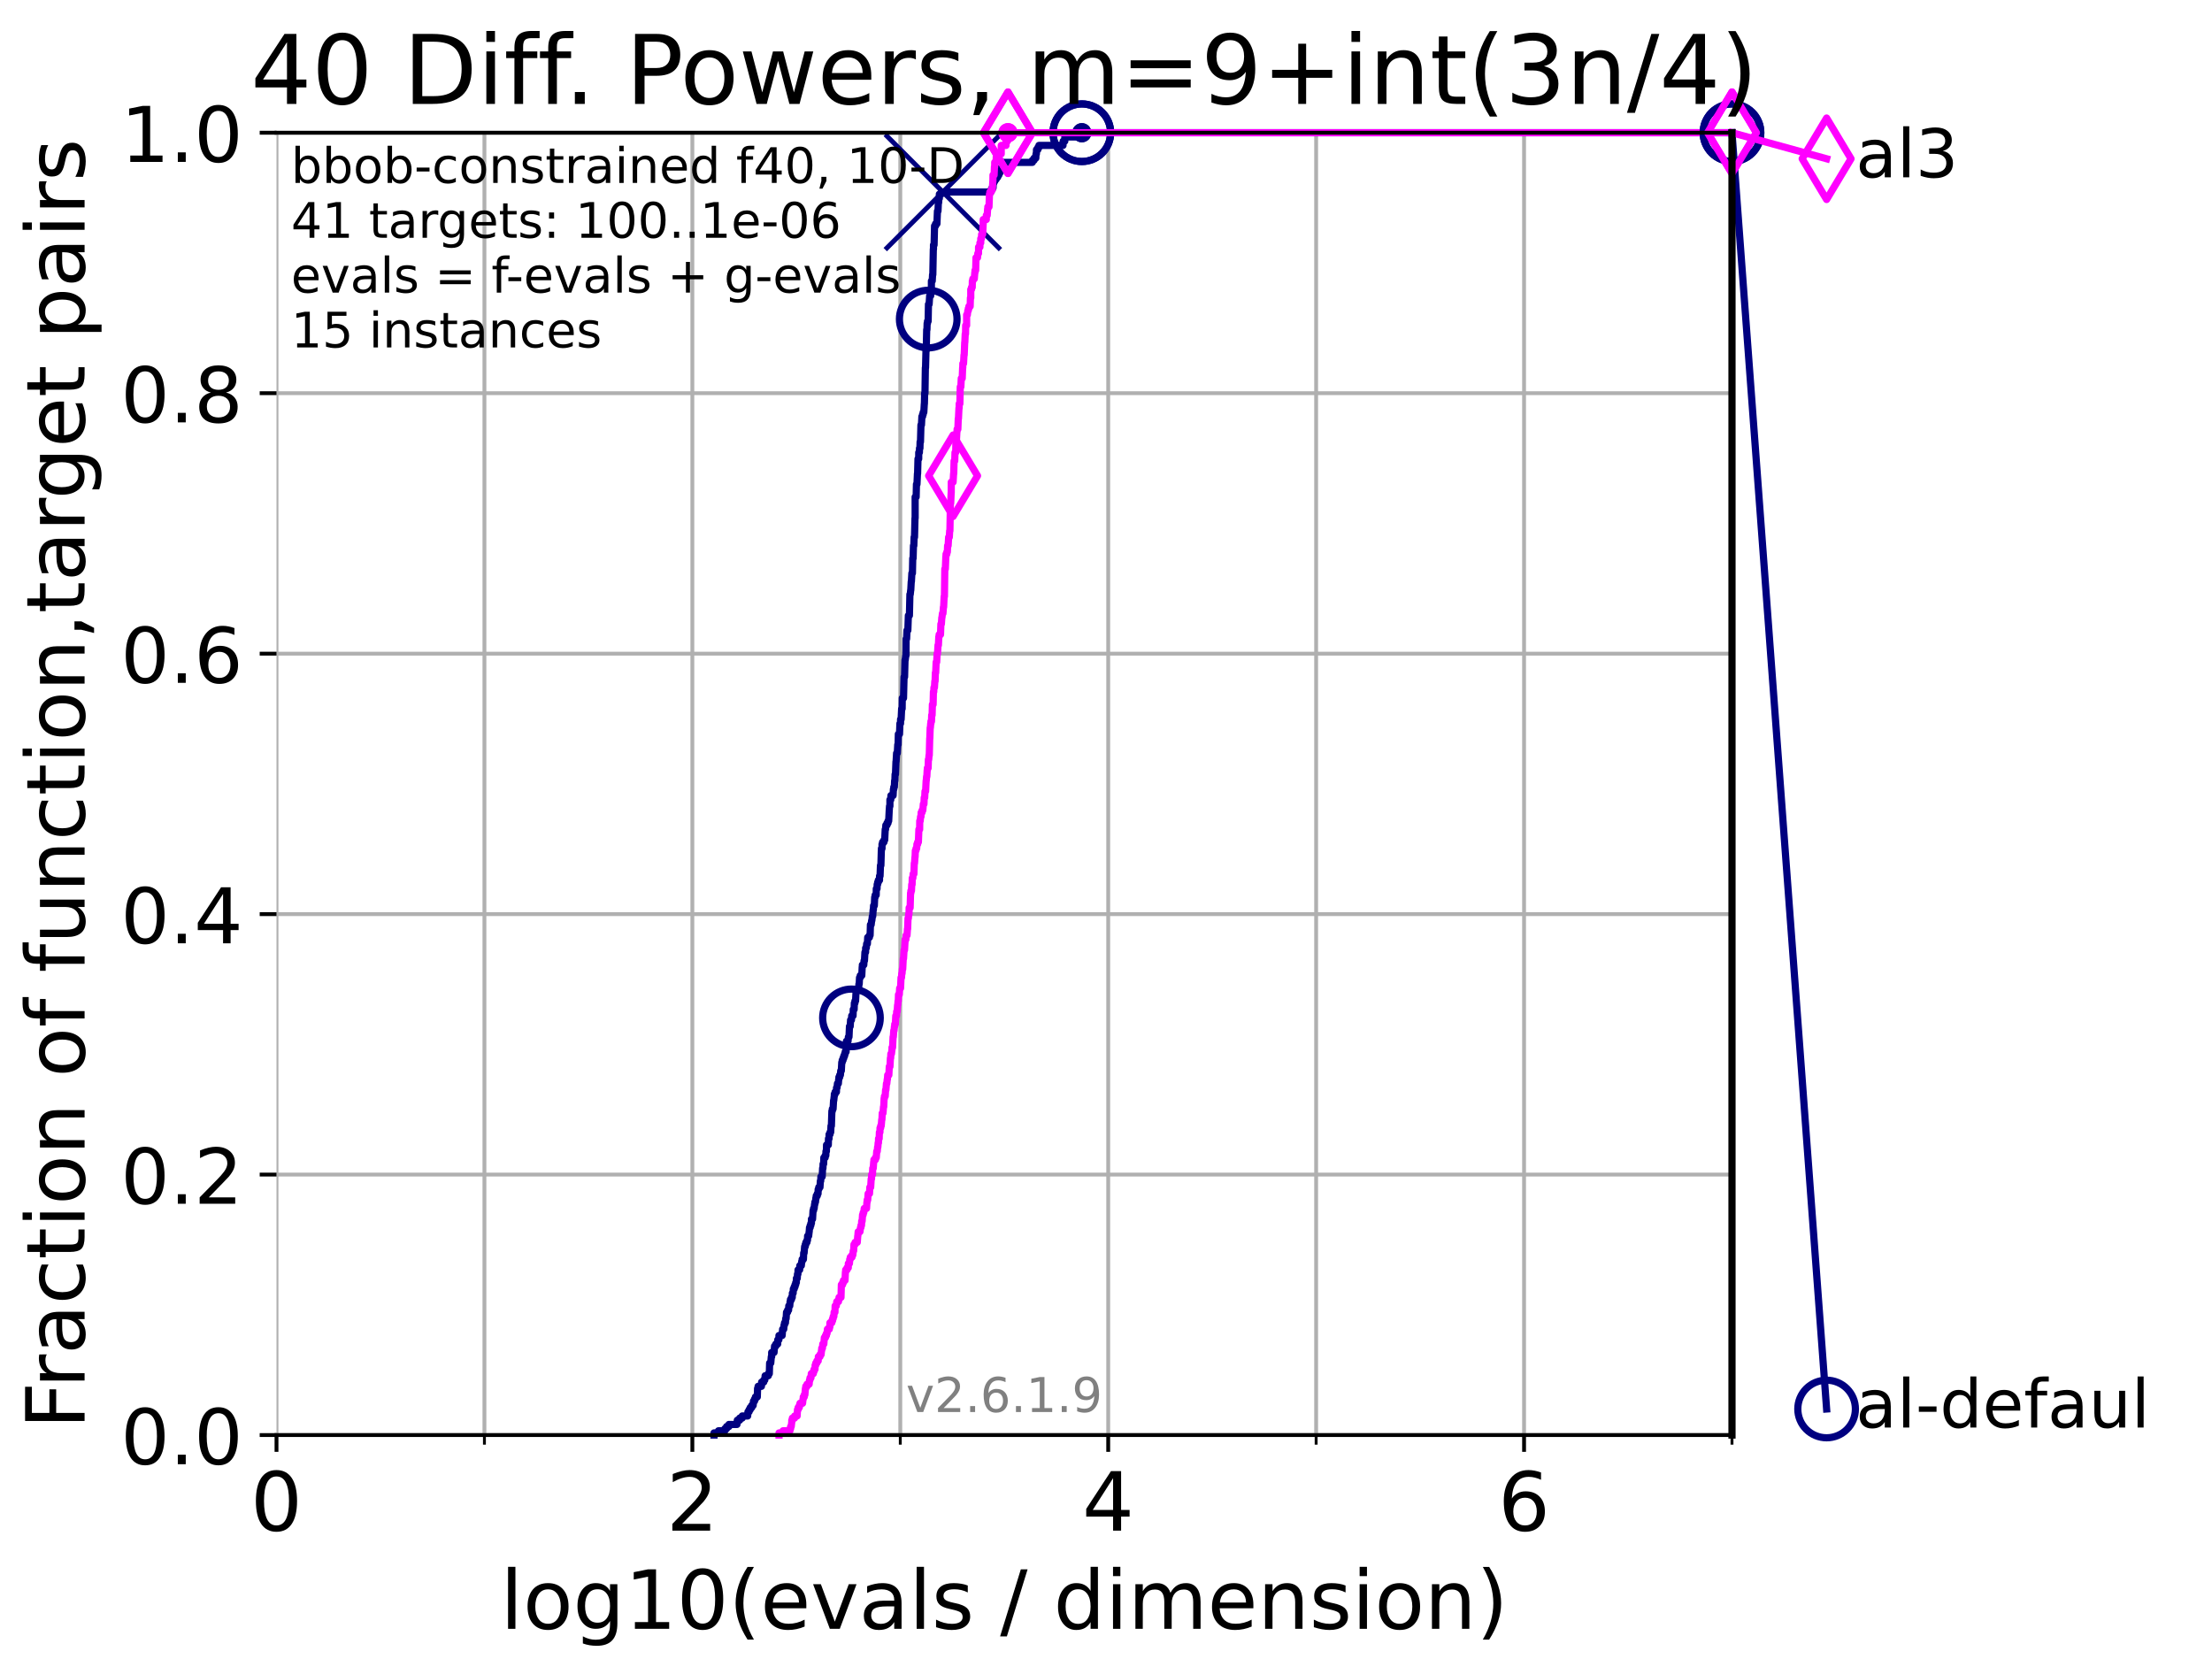 <?xml version="1.0" encoding="utf-8" standalone="no"?>
<!DOCTYPE svg PUBLIC "-//W3C//DTD SVG 1.1//EN"
  "http://www.w3.org/Graphics/SVG/1.1/DTD/svg11.dtd">
<!-- Created with matplotlib (https://matplotlib.org/) -->
<svg height="345.6pt" version="1.1" viewBox="0 0 460.8 345.6" width="460.8pt" xmlns="http://www.w3.org/2000/svg" xmlns:xlink="http://www.w3.org/1999/xlink">
 <defs>
  <style type="text/css">*{stroke-linecap:butt;stroke-linejoin:round;}</style>
 </defs>
 <g id="figure_1">
  <g id="patch_1">
   <path d="M 0 345.6 
L 460.8 345.6 
L 460.8 0 
L 0 0 
z
" style="fill:#ffffff;"/>
  </g>
  <g id="axes_1">
   <g id="patch_2">
    <path d="M 57.6 298.944 
L 360.806 298.944 
L 360.806 27.648 
L 57.6 27.648 
z
" style="fill:#ffffff;"/>
   </g>
   <g id="matplotlib.axis_1">
    <g id="xtick_1">
     <g id="line2d_1">
      <path clip-path="url(#p555f9d355a)" d="M 57.6 298.944 
L 57.6 27.648 
" style="fill:none;stroke:#b0b0b0;stroke-linecap:square;stroke-width:0.8;"/>
     </g>
     <g id="line2d_2">
      <defs>
       <path d="M 0 0 
L 0 3.5 
" id="m6c8b2a4824" style="stroke:#000000;stroke-width:0.8;"/>
      </defs>
      <g>
       <use style="stroke:#000000;stroke-width:0.8;" x="57.6" xlink:href="#m6c8b2a4824" y="298.944"/>
      </g>
     </g>
     <g id="text_1">
      <!-- 0 -->
      <g transform="translate(52.192 318.861)scale(0.17 -0.17)">
       <defs>
        <path d="M 31.781 66.406 
Q 24.172 66.406 20.328 58.906 
Q 16.5 51.422 16.5 36.375 
Q 16.5 21.391 20.328 13.891 
Q 24.172 6.391 31.781 6.391 
Q 39.453 6.391 43.281 13.891 
Q 47.125 21.391 47.125 36.375 
Q 47.125 51.422 43.281 58.906 
Q 39.453 66.406 31.781 66.406 
z
M 31.781 74.219 
Q 44.047 74.219 50.516 64.516 
Q 56.984 54.828 56.984 36.375 
Q 56.984 17.969 50.516 8.266 
Q 44.047 -1.422 31.781 -1.422 
Q 19.531 -1.422 13.062 8.266 
Q 6.594 17.969 6.594 36.375 
Q 6.594 54.828 13.062 64.516 
Q 19.531 74.219 31.781 74.219 
z
" id="DejaVuSans-48"/>
       </defs>
       <use xlink:href="#DejaVuSans-48"/>
      </g>
     </g>
    </g>
    <g id="xtick_2">
     <g id="line2d_3">
      <path clip-path="url(#p555f9d355a)" d="M 144.23 298.944 
L 144.23 27.648 
" style="fill:none;stroke:#b0b0b0;stroke-linecap:square;stroke-width:0.8;"/>
     </g>
     <g id="line2d_4">
      <g>
       <use style="stroke:#000000;stroke-width:0.8;" x="144.23" xlink:href="#m6c8b2a4824" y="298.944"/>
      </g>
     </g>
     <g id="text_2">
      <!-- 2 -->
      <g transform="translate(138.822 318.861)scale(0.17 -0.17)">
       <defs>
        <path d="M 19.188 8.297 
L 53.609 8.297 
L 53.609 0 
L 7.328 0 
L 7.328 8.297 
Q 12.938 14.109 22.625 23.891 
Q 32.328 33.688 34.812 36.531 
Q 39.547 41.844 41.422 45.531 
Q 43.312 49.219 43.312 52.781 
Q 43.312 58.594 39.234 62.25 
Q 35.156 65.922 28.609 65.922 
Q 23.969 65.922 18.812 64.312 
Q 13.672 62.703 7.812 59.422 
L 7.812 69.391 
Q 13.766 71.781 18.938 73 
Q 24.125 74.219 28.422 74.219 
Q 39.75 74.219 46.484 68.547 
Q 53.219 62.891 53.219 53.422 
Q 53.219 48.922 51.531 44.891 
Q 49.859 40.875 45.406 35.406 
Q 44.188 33.984 37.641 27.219 
Q 31.109 20.453 19.188 8.297 
z
" id="DejaVuSans-50"/>
       </defs>
       <use xlink:href="#DejaVuSans-50"/>
      </g>
     </g>
    </g>
    <g id="xtick_3">
     <g id="line2d_5">
      <path clip-path="url(#p555f9d355a)" d="M 230.861 298.944 
L 230.861 27.648 
" style="fill:none;stroke:#b0b0b0;stroke-linecap:square;stroke-width:0.8;"/>
     </g>
     <g id="line2d_6">
      <g>
       <use style="stroke:#000000;stroke-width:0.8;" x="230.861" xlink:href="#m6c8b2a4824" y="298.944"/>
      </g>
     </g>
     <g id="text_3">
      <!-- 4 -->
      <g transform="translate(225.453 318.861)scale(0.17 -0.17)">
       <defs>
        <path d="M 37.797 64.312 
L 12.891 25.391 
L 37.797 25.391 
z
M 35.203 72.906 
L 47.609 72.906 
L 47.609 25.391 
L 58.016 25.391 
L 58.016 17.188 
L 47.609 17.188 
L 47.609 0 
L 37.797 0 
L 37.797 17.188 
L 4.891 17.188 
L 4.891 26.703 
z
" id="DejaVuSans-52"/>
       </defs>
       <use xlink:href="#DejaVuSans-52"/>
      </g>
     </g>
    </g>
    <g id="xtick_4">
     <g id="line2d_7">
      <path clip-path="url(#p555f9d355a)" d="M 317.491 298.944 
L 317.491 27.648 
" style="fill:none;stroke:#b0b0b0;stroke-linecap:square;stroke-width:0.8;"/>
     </g>
     <g id="line2d_8">
      <g>
       <use style="stroke:#000000;stroke-width:0.8;" x="317.491" xlink:href="#m6c8b2a4824" y="298.944"/>
      </g>
     </g>
     <g id="text_4">
      <!-- 6 -->
      <g transform="translate(312.083 318.861)scale(0.17 -0.17)">
       <defs>
        <path d="M 33.016 40.375 
Q 26.375 40.375 22.484 35.828 
Q 18.609 31.297 18.609 23.391 
Q 18.609 15.531 22.484 10.953 
Q 26.375 6.391 33.016 6.391 
Q 39.656 6.391 43.531 10.953 
Q 47.406 15.531 47.406 23.391 
Q 47.406 31.297 43.531 35.828 
Q 39.656 40.375 33.016 40.375 
z
M 52.594 71.297 
L 52.594 62.312 
Q 48.875 64.062 45.094 64.984 
Q 41.312 65.922 37.594 65.922 
Q 27.828 65.922 22.672 59.328 
Q 17.531 52.734 16.797 39.406 
Q 19.672 43.656 24.016 45.922 
Q 28.375 48.188 33.594 48.188 
Q 44.578 48.188 50.953 41.516 
Q 57.328 34.859 57.328 23.391 
Q 57.328 12.156 50.688 5.359 
Q 44.047 -1.422 33.016 -1.422 
Q 20.359 -1.422 13.672 8.266 
Q 6.984 17.969 6.984 36.375 
Q 6.984 53.656 15.188 63.938 
Q 23.391 74.219 37.203 74.219 
Q 40.922 74.219 44.703 73.484 
Q 48.484 72.75 52.594 71.297 
z
" id="DejaVuSans-54"/>
       </defs>
       <use xlink:href="#DejaVuSans-54"/>
      </g>
     </g>
    </g>
    <g id="xtick_5">
     <g id="line2d_9">
      <path clip-path="url(#p555f9d355a)" d="M 100.915 298.944 
L 100.915 27.648 
" style="fill:none;stroke:#b0b0b0;stroke-linecap:square;stroke-width:0.8;"/>
     </g>
     <g id="line2d_10">
      <defs>
       <path d="M 0 0 
L 0 2 
" id="mdd30cdc5c9" style="stroke:#000000;stroke-width:0.6;"/>
      </defs>
      <g>
       <use style="stroke:#000000;stroke-width:0.6;" x="100.915" xlink:href="#mdd30cdc5c9" y="298.944"/>
      </g>
     </g>
    </g>
    <g id="xtick_6">
     <g id="line2d_11">
      <path clip-path="url(#p555f9d355a)" d="M 187.546 298.944 
L 187.546 27.648 
" style="fill:none;stroke:#b0b0b0;stroke-linecap:square;stroke-width:0.8;"/>
     </g>
     <g id="line2d_12">
      <g>
       <use style="stroke:#000000;stroke-width:0.6;" x="187.546" xlink:href="#mdd30cdc5c9" y="298.944"/>
      </g>
     </g>
    </g>
    <g id="xtick_7">
     <g id="line2d_13">
      <path clip-path="url(#p555f9d355a)" d="M 274.176 298.944 
L 274.176 27.648 
" style="fill:none;stroke:#b0b0b0;stroke-linecap:square;stroke-width:0.8;"/>
     </g>
     <g id="line2d_14">
      <g>
       <use style="stroke:#000000;stroke-width:0.6;" x="274.176" xlink:href="#mdd30cdc5c9" y="298.944"/>
      </g>
     </g>
    </g>
    <g id="xtick_8">
     <g id="line2d_15">
      <path clip-path="url(#p555f9d355a)" d="M 360.806 298.944 
L 360.806 27.648 
" style="fill:none;stroke:#b0b0b0;stroke-linecap:square;stroke-width:0.8;"/>
     </g>
     <g id="line2d_16">
      <g>
       <use style="stroke:#000000;stroke-width:0.6;" x="360.806" xlink:href="#mdd30cdc5c9" y="298.944"/>
      </g>
     </g>
    </g>
    <g id="text_5">
     <!-- log10(evals / dimension) -->
     <g transform="translate(104.239 339.314)scale(0.17 -0.17)">
      <defs>
       <path d="M 9.422 75.984 
L 18.406 75.984 
L 18.406 0 
L 9.422 0 
z
" id="DejaVuSans-108"/>
       <path d="M 30.609 48.391 
Q 23.391 48.391 19.188 42.75 
Q 14.984 37.109 14.984 27.297 
Q 14.984 17.484 19.156 11.844 
Q 23.344 6.203 30.609 6.203 
Q 37.797 6.203 41.984 11.859 
Q 46.188 17.531 46.188 27.297 
Q 46.188 37.016 41.984 42.703 
Q 37.797 48.391 30.609 48.391 
z
M 30.609 56 
Q 42.328 56 49.016 48.375 
Q 55.719 40.766 55.719 27.297 
Q 55.719 13.875 49.016 6.219 
Q 42.328 -1.422 30.609 -1.422 
Q 18.844 -1.422 12.172 6.219 
Q 5.516 13.875 5.516 27.297 
Q 5.516 40.766 12.172 48.375 
Q 18.844 56 30.609 56 
z
" id="DejaVuSans-111"/>
       <path d="M 45.406 27.984 
Q 45.406 37.75 41.375 43.109 
Q 37.359 48.484 30.078 48.484 
Q 22.859 48.484 18.828 43.109 
Q 14.797 37.75 14.797 27.984 
Q 14.797 18.266 18.828 12.891 
Q 22.859 7.516 30.078 7.516 
Q 37.359 7.516 41.375 12.891 
Q 45.406 18.266 45.406 27.984 
z
M 54.391 6.781 
Q 54.391 -7.172 48.188 -13.984 
Q 42 -20.797 29.203 -20.797 
Q 24.469 -20.797 20.266 -20.094 
Q 16.062 -19.391 12.109 -17.922 
L 12.109 -9.188 
Q 16.062 -11.328 19.922 -12.344 
Q 23.781 -13.375 27.781 -13.375 
Q 36.625 -13.375 41.016 -8.766 
Q 45.406 -4.156 45.406 5.172 
L 45.406 9.625 
Q 42.625 4.781 38.281 2.391 
Q 33.938 0 27.875 0 
Q 17.828 0 11.672 7.656 
Q 5.516 15.328 5.516 27.984 
Q 5.516 40.672 11.672 48.328 
Q 17.828 56 27.875 56 
Q 33.938 56 38.281 53.609 
Q 42.625 51.219 45.406 46.391 
L 45.406 54.688 
L 54.391 54.688 
z
" id="DejaVuSans-103"/>
       <path d="M 12.406 8.297 
L 28.516 8.297 
L 28.516 63.922 
L 10.984 60.406 
L 10.984 69.391 
L 28.422 72.906 
L 38.281 72.906 
L 38.281 8.297 
L 54.391 8.297 
L 54.391 0 
L 12.406 0 
z
" id="DejaVuSans-49"/>
       <path d="M 31 75.875 
Q 24.469 64.656 21.281 53.656 
Q 18.109 42.672 18.109 31.391 
Q 18.109 20.125 21.312 9.062 
Q 24.516 -2 31 -13.188 
L 23.188 -13.188 
Q 15.875 -1.703 12.234 9.375 
Q 8.594 20.453 8.594 31.391 
Q 8.594 42.281 12.203 53.312 
Q 15.828 64.359 23.188 75.875 
z
" id="DejaVuSans-40"/>
       <path d="M 56.203 29.594 
L 56.203 25.203 
L 14.891 25.203 
Q 15.484 15.922 20.484 11.062 
Q 25.484 6.203 34.422 6.203 
Q 39.594 6.203 44.453 7.469 
Q 49.312 8.734 54.109 11.281 
L 54.109 2.781 
Q 49.266 0.734 44.188 -0.344 
Q 39.109 -1.422 33.891 -1.422 
Q 20.797 -1.422 13.156 6.188 
Q 5.516 13.812 5.516 26.812 
Q 5.516 40.234 12.766 48.109 
Q 20.016 56 32.328 56 
Q 43.359 56 49.781 48.891 
Q 56.203 41.797 56.203 29.594 
z
M 47.219 32.234 
Q 47.125 39.594 43.094 43.984 
Q 39.062 48.391 32.422 48.391 
Q 24.906 48.391 20.391 44.141 
Q 15.875 39.891 15.188 32.172 
z
" id="DejaVuSans-101"/>
       <path d="M 2.984 54.688 
L 12.5 54.688 
L 29.594 8.797 
L 46.688 54.688 
L 56.203 54.688 
L 35.688 0 
L 23.484 0 
z
" id="DejaVuSans-118"/>
       <path d="M 34.281 27.484 
Q 23.391 27.484 19.188 25 
Q 14.984 22.516 14.984 16.5 
Q 14.984 11.719 18.141 8.906 
Q 21.297 6.109 26.703 6.109 
Q 34.188 6.109 38.703 11.406 
Q 43.219 16.703 43.219 25.484 
L 43.219 27.484 
z
M 52.203 31.203 
L 52.203 0 
L 43.219 0 
L 43.219 8.297 
Q 40.141 3.328 35.547 0.953 
Q 30.953 -1.422 24.312 -1.422 
Q 15.922 -1.422 10.953 3.297 
Q 6 8.016 6 15.922 
Q 6 25.141 12.172 29.828 
Q 18.359 34.516 30.609 34.516 
L 43.219 34.516 
L 43.219 35.406 
Q 43.219 41.609 39.141 45 
Q 35.062 48.391 27.688 48.391 
Q 23 48.391 18.547 47.266 
Q 14.109 46.141 10.016 43.891 
L 10.016 52.203 
Q 14.938 54.109 19.578 55.047 
Q 24.219 56 28.609 56 
Q 40.484 56 46.344 49.844 
Q 52.203 43.703 52.203 31.203 
z
" id="DejaVuSans-97"/>
       <path d="M 44.281 53.078 
L 44.281 44.578 
Q 40.484 46.531 36.375 47.5 
Q 32.281 48.484 27.875 48.484 
Q 21.188 48.484 17.844 46.438 
Q 14.5 44.391 14.5 40.281 
Q 14.5 37.156 16.891 35.375 
Q 19.281 33.594 26.516 31.984 
L 29.594 31.297 
Q 39.156 29.25 43.188 25.516 
Q 47.219 21.781 47.219 15.094 
Q 47.219 7.469 41.188 3.016 
Q 35.156 -1.422 24.609 -1.422 
Q 20.219 -1.422 15.453 -0.562 
Q 10.688 0.297 5.422 2 
L 5.422 11.281 
Q 10.406 8.688 15.234 7.391 
Q 20.062 6.109 24.812 6.109 
Q 31.156 6.109 34.562 8.281 
Q 37.984 10.453 37.984 14.406 
Q 37.984 18.062 35.516 20.016 
Q 33.062 21.969 24.703 23.781 
L 21.578 24.516 
Q 13.234 26.266 9.516 29.906 
Q 5.812 33.547 5.812 39.891 
Q 5.812 47.609 11.281 51.797 
Q 16.75 56 26.812 56 
Q 31.781 56 36.172 55.266 
Q 40.578 54.547 44.281 53.078 
z
" id="DejaVuSans-115"/>
       <path id="DejaVuSans-32"/>
       <path d="M 25.391 72.906 
L 33.688 72.906 
L 8.297 -9.281 
L 0 -9.281 
z
" id="DejaVuSans-47"/>
       <path d="M 45.406 46.391 
L 45.406 75.984 
L 54.391 75.984 
L 54.391 0 
L 45.406 0 
L 45.406 8.203 
Q 42.578 3.328 38.25 0.953 
Q 33.938 -1.422 27.875 -1.422 
Q 17.969 -1.422 11.734 6.484 
Q 5.516 14.406 5.516 27.297 
Q 5.516 40.188 11.734 48.094 
Q 17.969 56 27.875 56 
Q 33.938 56 38.25 53.625 
Q 42.578 51.266 45.406 46.391 
z
M 14.797 27.297 
Q 14.797 17.391 18.875 11.75 
Q 22.953 6.109 30.078 6.109 
Q 37.203 6.109 41.297 11.75 
Q 45.406 17.391 45.406 27.297 
Q 45.406 37.203 41.297 42.844 
Q 37.203 48.484 30.078 48.484 
Q 22.953 48.484 18.875 42.844 
Q 14.797 37.203 14.797 27.297 
z
" id="DejaVuSans-100"/>
       <path d="M 9.422 54.688 
L 18.406 54.688 
L 18.406 0 
L 9.422 0 
z
M 9.422 75.984 
L 18.406 75.984 
L 18.406 64.594 
L 9.422 64.594 
z
" id="DejaVuSans-105"/>
       <path d="M 52 44.188 
Q 55.375 50.25 60.062 53.125 
Q 64.75 56 71.094 56 
Q 79.641 56 84.281 50.016 
Q 88.922 44.047 88.922 33.016 
L 88.922 0 
L 79.891 0 
L 79.891 32.719 
Q 79.891 40.578 77.094 44.375 
Q 74.312 48.188 68.609 48.188 
Q 61.625 48.188 57.562 43.547 
Q 53.516 38.922 53.516 30.906 
L 53.516 0 
L 44.484 0 
L 44.484 32.719 
Q 44.484 40.625 41.703 44.406 
Q 38.922 48.188 33.109 48.188 
Q 26.219 48.188 22.156 43.531 
Q 18.109 38.875 18.109 30.906 
L 18.109 0 
L 9.078 0 
L 9.078 54.688 
L 18.109 54.688 
L 18.109 46.188 
Q 21.188 51.219 25.484 53.609 
Q 29.781 56 35.688 56 
Q 41.656 56 45.828 52.969 
Q 50 49.953 52 44.188 
z
" id="DejaVuSans-109"/>
       <path d="M 54.891 33.016 
L 54.891 0 
L 45.906 0 
L 45.906 32.719 
Q 45.906 40.484 42.875 44.328 
Q 39.844 48.188 33.797 48.188 
Q 26.516 48.188 22.312 43.547 
Q 18.109 38.922 18.109 30.906 
L 18.109 0 
L 9.078 0 
L 9.078 54.688 
L 18.109 54.688 
L 18.109 46.188 
Q 21.344 51.125 25.703 53.562 
Q 30.078 56 35.797 56 
Q 45.219 56 50.047 50.172 
Q 54.891 44.344 54.891 33.016 
z
" id="DejaVuSans-110"/>
       <path d="M 8.016 75.875 
L 15.828 75.875 
Q 23.141 64.359 26.781 53.312 
Q 30.422 42.281 30.422 31.391 
Q 30.422 20.453 26.781 9.375 
Q 23.141 -1.703 15.828 -13.188 
L 8.016 -13.188 
Q 14.5 -2 17.703 9.062 
Q 20.906 20.125 20.906 31.391 
Q 20.906 42.672 17.703 53.656 
Q 14.5 64.656 8.016 75.875 
z
" id="DejaVuSans-41"/>
      </defs>
      <use xlink:href="#DejaVuSans-108"/>
      <use x="27.783" xlink:href="#DejaVuSans-111"/>
      <use x="88.965" xlink:href="#DejaVuSans-103"/>
      <use x="152.441" xlink:href="#DejaVuSans-49"/>
      <use x="216.064" xlink:href="#DejaVuSans-48"/>
      <use x="279.688" xlink:href="#DejaVuSans-40"/>
      <use x="318.701" xlink:href="#DejaVuSans-101"/>
      <use x="380.225" xlink:href="#DejaVuSans-118"/>
      <use x="439.404" xlink:href="#DejaVuSans-97"/>
      <use x="500.684" xlink:href="#DejaVuSans-108"/>
      <use x="528.467" xlink:href="#DejaVuSans-115"/>
      <use x="580.566" xlink:href="#DejaVuSans-32"/>
      <use x="612.354" xlink:href="#DejaVuSans-47"/>
      <use x="646.045" xlink:href="#DejaVuSans-32"/>
      <use x="677.832" xlink:href="#DejaVuSans-100"/>
      <use x="741.309" xlink:href="#DejaVuSans-105"/>
      <use x="769.092" xlink:href="#DejaVuSans-109"/>
      <use x="866.504" xlink:href="#DejaVuSans-101"/>
      <use x="928.027" xlink:href="#DejaVuSans-110"/>
      <use x="991.406" xlink:href="#DejaVuSans-115"/>
      <use x="1043.506" xlink:href="#DejaVuSans-105"/>
      <use x="1071.289" xlink:href="#DejaVuSans-111"/>
      <use x="1132.471" xlink:href="#DejaVuSans-110"/>
      <use x="1195.85" xlink:href="#DejaVuSans-41"/>
     </g>
    </g>
   </g>
   <g id="matplotlib.axis_2">
    <g id="ytick_1">
     <g id="line2d_17">
      <path clip-path="url(#p555f9d355a)" d="M 57.6 298.944 
L 360.806 298.944 
" style="fill:none;stroke:#b0b0b0;stroke-linecap:square;stroke-width:0.8;"/>
     </g>
     <g id="line2d_18">
      <defs>
       <path d="M 0 0 
L -3.5 0 
" id="m5dfbb4f875" style="stroke:#000000;stroke-width:0.8;"/>
      </defs>
      <g>
       <use style="stroke:#000000;stroke-width:0.8;" x="57.6" xlink:href="#m5dfbb4f875" y="298.944"/>
      </g>
     </g>
     <g id="text_6">
      <!-- 0.0 -->
      <g transform="translate(25.155 305.023)scale(0.16 -0.16)">
       <defs>
        <path d="M 10.688 12.406 
L 21 12.406 
L 21 0 
L 10.688 0 
z
" id="DejaVuSans-46"/>
       </defs>
       <use xlink:href="#DejaVuSans-48"/>
       <use x="63.623" xlink:href="#DejaVuSans-46"/>
       <use x="95.41" xlink:href="#DejaVuSans-48"/>
      </g>
     </g>
    </g>
    <g id="ytick_2">
     <g id="line2d_19">
      <path clip-path="url(#p555f9d355a)" d="M 57.6 244.685 
L 360.806 244.685 
" style="fill:none;stroke:#b0b0b0;stroke-linecap:square;stroke-width:0.8;"/>
     </g>
     <g id="line2d_20">
      <g>
       <use style="stroke:#000000;stroke-width:0.8;" x="57.6" xlink:href="#m5dfbb4f875" y="244.685"/>
      </g>
     </g>
     <g id="text_7">
      <!-- 0.2 -->
      <g transform="translate(25.155 250.764)scale(0.16 -0.16)">
       <use xlink:href="#DejaVuSans-48"/>
       <use x="63.623" xlink:href="#DejaVuSans-46"/>
       <use x="95.41" xlink:href="#DejaVuSans-50"/>
      </g>
     </g>
    </g>
    <g id="ytick_3">
     <g id="line2d_21">
      <path clip-path="url(#p555f9d355a)" d="M 57.6 190.426 
L 360.806 190.426 
" style="fill:none;stroke:#b0b0b0;stroke-linecap:square;stroke-width:0.8;"/>
     </g>
     <g id="line2d_22">
      <g>
       <use style="stroke:#000000;stroke-width:0.8;" x="57.6" xlink:href="#m5dfbb4f875" y="190.426"/>
      </g>
     </g>
     <g id="text_8">
      <!-- 0.4 -->
      <g transform="translate(25.155 196.504)scale(0.16 -0.16)">
       <use xlink:href="#DejaVuSans-48"/>
       <use x="63.623" xlink:href="#DejaVuSans-46"/>
       <use x="95.41" xlink:href="#DejaVuSans-52"/>
      </g>
     </g>
    </g>
    <g id="ytick_4">
     <g id="line2d_23">
      <path clip-path="url(#p555f9d355a)" d="M 57.6 136.166 
L 360.806 136.166 
" style="fill:none;stroke:#b0b0b0;stroke-linecap:square;stroke-width:0.8;"/>
     </g>
     <g id="line2d_24">
      <g>
       <use style="stroke:#000000;stroke-width:0.8;" x="57.6" xlink:href="#m5dfbb4f875" y="136.166"/>
      </g>
     </g>
     <g id="text_9">
      <!-- 0.6 -->
      <g transform="translate(25.155 142.245)scale(0.16 -0.16)">
       <use xlink:href="#DejaVuSans-48"/>
       <use x="63.623" xlink:href="#DejaVuSans-46"/>
       <use x="95.41" xlink:href="#DejaVuSans-54"/>
      </g>
     </g>
    </g>
    <g id="ytick_5">
     <g id="line2d_25">
      <path clip-path="url(#p555f9d355a)" d="M 57.6 81.907 
L 360.806 81.907 
" style="fill:none;stroke:#b0b0b0;stroke-linecap:square;stroke-width:0.8;"/>
     </g>
     <g id="line2d_26">
      <g>
       <use style="stroke:#000000;stroke-width:0.8;" x="57.6" xlink:href="#m5dfbb4f875" y="81.907"/>
      </g>
     </g>
     <g id="text_10">
      <!-- 0.8 -->
      <g transform="translate(25.155 87.986)scale(0.16 -0.16)">
       <defs>
        <path d="M 31.781 34.625 
Q 24.75 34.625 20.719 30.859 
Q 16.703 27.094 16.703 20.516 
Q 16.703 13.922 20.719 10.156 
Q 24.75 6.391 31.781 6.391 
Q 38.812 6.391 42.859 10.172 
Q 46.922 13.969 46.922 20.516 
Q 46.922 27.094 42.891 30.859 
Q 38.875 34.625 31.781 34.625 
z
M 21.922 38.812 
Q 15.578 40.375 12.031 44.719 
Q 8.5 49.078 8.5 55.328 
Q 8.5 64.062 14.719 69.141 
Q 20.953 74.219 31.781 74.219 
Q 42.672 74.219 48.875 69.141 
Q 55.078 64.062 55.078 55.328 
Q 55.078 49.078 51.531 44.719 
Q 48 40.375 41.703 38.812 
Q 48.828 37.156 52.797 32.312 
Q 56.781 27.484 56.781 20.516 
Q 56.781 9.906 50.312 4.234 
Q 43.844 -1.422 31.781 -1.422 
Q 19.734 -1.422 13.25 4.234 
Q 6.781 9.906 6.781 20.516 
Q 6.781 27.484 10.781 32.312 
Q 14.797 37.156 21.922 38.812 
z
M 18.312 54.391 
Q 18.312 48.734 21.844 45.562 
Q 25.391 42.391 31.781 42.391 
Q 38.141 42.391 41.719 45.562 
Q 45.312 48.734 45.312 54.391 
Q 45.312 60.062 41.719 63.234 
Q 38.141 66.406 31.781 66.406 
Q 25.391 66.406 21.844 63.234 
Q 18.312 60.062 18.312 54.391 
z
" id="DejaVuSans-56"/>
       </defs>
       <use xlink:href="#DejaVuSans-48"/>
       <use x="63.623" xlink:href="#DejaVuSans-46"/>
       <use x="95.41" xlink:href="#DejaVuSans-56"/>
      </g>
     </g>
    </g>
    <g id="ytick_6">
     <g id="line2d_27">
      <path clip-path="url(#p555f9d355a)" d="M 57.6 27.648 
L 360.806 27.648 
" style="fill:none;stroke:#b0b0b0;stroke-linecap:square;stroke-width:0.8;"/>
     </g>
     <g id="line2d_28">
      <g>
       <use style="stroke:#000000;stroke-width:0.8;" x="57.6" xlink:href="#m5dfbb4f875" y="27.648"/>
      </g>
     </g>
     <g id="text_11">
      <!-- 1.0 -->
      <g transform="translate(25.155 33.727)scale(0.16 -0.16)">
       <use xlink:href="#DejaVuSans-49"/>
       <use x="63.623" xlink:href="#DejaVuSans-46"/>
       <use x="95.41" xlink:href="#DejaVuSans-48"/>
      </g>
     </g>
    </g>
    <g id="text_12">
     <!-- Fraction of function,target pairs -->
     <g transform="translate(17.62 297.681)rotate(-90)scale(0.17 -0.17)">
      <defs>
       <path d="M 9.812 72.906 
L 51.703 72.906 
L 51.703 64.594 
L 19.672 64.594 
L 19.672 43.109 
L 48.578 43.109 
L 48.578 34.812 
L 19.672 34.812 
L 19.672 0 
L 9.812 0 
z
" id="DejaVuSans-70"/>
       <path d="M 41.109 46.297 
Q 39.594 47.172 37.812 47.578 
Q 36.031 48 33.891 48 
Q 26.266 48 22.188 43.047 
Q 18.109 38.094 18.109 28.812 
L 18.109 0 
L 9.078 0 
L 9.078 54.688 
L 18.109 54.688 
L 18.109 46.188 
Q 20.953 51.172 25.484 53.578 
Q 30.031 56 36.531 56 
Q 37.453 56 38.578 55.875 
Q 39.703 55.766 41.062 55.516 
z
" id="DejaVuSans-114"/>
       <path d="M 48.781 52.594 
L 48.781 44.188 
Q 44.969 46.297 41.141 47.344 
Q 37.312 48.391 33.406 48.391 
Q 24.656 48.391 19.812 42.844 
Q 14.984 37.312 14.984 27.297 
Q 14.984 17.281 19.812 11.734 
Q 24.656 6.203 33.406 6.203 
Q 37.312 6.203 41.141 7.25 
Q 44.969 8.297 48.781 10.406 
L 48.781 2.094 
Q 45.016 0.344 40.984 -0.531 
Q 36.969 -1.422 32.422 -1.422 
Q 20.062 -1.422 12.781 6.344 
Q 5.516 14.109 5.516 27.297 
Q 5.516 40.672 12.859 48.328 
Q 20.219 56 33.016 56 
Q 37.156 56 41.109 55.141 
Q 45.062 54.297 48.781 52.594 
z
" id="DejaVuSans-99"/>
       <path d="M 18.312 70.219 
L 18.312 54.688 
L 36.812 54.688 
L 36.812 47.703 
L 18.312 47.703 
L 18.312 18.016 
Q 18.312 11.328 20.141 9.422 
Q 21.969 7.516 27.594 7.516 
L 36.812 7.516 
L 36.812 0 
L 27.594 0 
Q 17.188 0 13.234 3.875 
Q 9.281 7.766 9.281 18.016 
L 9.281 47.703 
L 2.688 47.703 
L 2.688 54.688 
L 9.281 54.688 
L 9.281 70.219 
z
" id="DejaVuSans-116"/>
       <path d="M 37.109 75.984 
L 37.109 68.5 
L 28.516 68.5 
Q 23.688 68.5 21.797 66.547 
Q 19.922 64.594 19.922 59.516 
L 19.922 54.688 
L 34.719 54.688 
L 34.719 47.703 
L 19.922 47.703 
L 19.922 0 
L 10.891 0 
L 10.891 47.703 
L 2.297 47.703 
L 2.297 54.688 
L 10.891 54.688 
L 10.891 58.5 
Q 10.891 67.625 15.141 71.797 
Q 19.391 75.984 28.609 75.984 
z
" id="DejaVuSans-102"/>
       <path d="M 8.5 21.578 
L 8.5 54.688 
L 17.484 54.688 
L 17.484 21.922 
Q 17.484 14.156 20.5 10.266 
Q 23.531 6.391 29.594 6.391 
Q 36.859 6.391 41.078 11.031 
Q 45.312 15.672 45.312 23.688 
L 45.312 54.688 
L 54.297 54.688 
L 54.297 0 
L 45.312 0 
L 45.312 8.406 
Q 42.047 3.422 37.719 1 
Q 33.406 -1.422 27.688 -1.422 
Q 18.266 -1.422 13.375 4.438 
Q 8.5 10.297 8.5 21.578 
z
M 31.109 56 
z
" id="DejaVuSans-117"/>
       <path d="M 11.719 12.406 
L 22.016 12.406 
L 22.016 4 
L 14.016 -11.625 
L 7.719 -11.625 
L 11.719 4 
z
" id="DejaVuSans-44"/>
       <path d="M 18.109 8.203 
L 18.109 -20.797 
L 9.078 -20.797 
L 9.078 54.688 
L 18.109 54.688 
L 18.109 46.391 
Q 20.953 51.266 25.266 53.625 
Q 29.594 56 35.594 56 
Q 45.562 56 51.781 48.094 
Q 58.016 40.188 58.016 27.297 
Q 58.016 14.406 51.781 6.484 
Q 45.562 -1.422 35.594 -1.422 
Q 29.594 -1.422 25.266 0.953 
Q 20.953 3.328 18.109 8.203 
z
M 48.688 27.297 
Q 48.688 37.203 44.609 42.844 
Q 40.531 48.484 33.406 48.484 
Q 26.266 48.484 22.188 42.844 
Q 18.109 37.203 18.109 27.297 
Q 18.109 17.391 22.188 11.75 
Q 26.266 6.109 33.406 6.109 
Q 40.531 6.109 44.609 11.75 
Q 48.688 17.391 48.688 27.297 
z
" id="DejaVuSans-112"/>
      </defs>
      <use xlink:href="#DejaVuSans-70"/>
      <use x="50.27" xlink:href="#DejaVuSans-114"/>
      <use x="91.383" xlink:href="#DejaVuSans-97"/>
      <use x="152.662" xlink:href="#DejaVuSans-99"/>
      <use x="207.643" xlink:href="#DejaVuSans-116"/>
      <use x="246.852" xlink:href="#DejaVuSans-105"/>
      <use x="274.635" xlink:href="#DejaVuSans-111"/>
      <use x="335.816" xlink:href="#DejaVuSans-110"/>
      <use x="399.195" xlink:href="#DejaVuSans-32"/>
      <use x="430.982" xlink:href="#DejaVuSans-111"/>
      <use x="492.164" xlink:href="#DejaVuSans-102"/>
      <use x="527.369" xlink:href="#DejaVuSans-32"/>
      <use x="559.156" xlink:href="#DejaVuSans-102"/>
      <use x="594.361" xlink:href="#DejaVuSans-117"/>
      <use x="657.74" xlink:href="#DejaVuSans-110"/>
      <use x="721.119" xlink:href="#DejaVuSans-99"/>
      <use x="776.1" xlink:href="#DejaVuSans-116"/>
      <use x="815.309" xlink:href="#DejaVuSans-105"/>
      <use x="843.092" xlink:href="#DejaVuSans-111"/>
      <use x="904.273" xlink:href="#DejaVuSans-110"/>
      <use x="967.652" xlink:href="#DejaVuSans-44"/>
      <use x="999.439" xlink:href="#DejaVuSans-116"/>
      <use x="1038.648" xlink:href="#DejaVuSans-97"/>
      <use x="1099.928" xlink:href="#DejaVuSans-114"/>
      <use x="1139.291" xlink:href="#DejaVuSans-103"/>
      <use x="1202.768" xlink:href="#DejaVuSans-101"/>
      <use x="1264.291" xlink:href="#DejaVuSans-116"/>
      <use x="1303.5" xlink:href="#DejaVuSans-32"/>
      <use x="1335.287" xlink:href="#DejaVuSans-112"/>
      <use x="1398.764" xlink:href="#DejaVuSans-97"/>
      <use x="1460.043" xlink:href="#DejaVuSans-105"/>
      <use x="1487.826" xlink:href="#DejaVuSans-114"/>
      <use x="1528.939" xlink:href="#DejaVuSans-115"/>
     </g>
    </g>
   </g>
   <g id="line2d_29">
    <defs>
     <path d="M 0 1.5 
C 0.398 1.5 0.779 1.342 1.061 1.061 
C 1.342 0.779 1.5 0.398 1.5 0 
C 1.5 -0.398 1.342 -0.779 1.061 -1.061 
C 0.779 -1.342 0.398 -1.5 0 -1.5 
C -0.398 -1.5 -0.779 -1.342 -1.061 -1.061 
C -1.342 -0.779 -1.5 -0.398 -1.5 0 
C -1.5 0.398 -1.342 0.779 -1.061 1.061 
C -0.779 1.342 -0.398 1.5 0 1.5 
z
" id="m3502e628d8" style="stroke:#000080;"/>
    </defs>
    <g>
     <use style="fill:#000080;stroke:#000080;" x="225.367" xlink:href="#m3502e628d8" y="27.648"/>
     <use style="fill:#000080;stroke:#000080;" x="225.367" xlink:href="#m3502e628d8" y="27.648"/>
    </g>
   </g>
   <g id="line2d_30">
    <path d="M 148.741 298.944 
L 148.741 298.503 
L 149.666 298.503 
L 149.666 298.062 
L 150.998 298.062 
L 150.998 297.621 
L 151.362 297.621 
L 151.362 297.179 
L 151.845 297.179 
L 151.845 296.738 
L 153.525 296.738 
L 153.594 295.856 
L 154.09 295.856 
L 154.09 295.415 
L 154.617 295.415 
L 154.617 294.974 
L 155.752 294.974 
L 155.813 294.092 
L 156.056 294.092 
L 156.056 293.65 
L 156.295 293.65 
L 156.295 293.209 
L 156.609 293.209 
L 156.609 292.768 
L 156.899 292.768 
L 156.957 291.886 
L 157.185 291.886 
L 157.185 291.445 
L 157.373 291.445 
L 157.373 291.004 
L 157.762 291.004 
L 157.816 289.239 
L 157.926 289.239 
L 157.926 288.798 
L 158.621 288.798 
L 158.656 287.916 
L 159.105 287.916 
L 159.105 287.475 
L 159.326 287.475 
L 159.393 286.592 
L 160.053 286.592 
L 160.053 286.151 
L 160.263 286.151 
L 160.327 283.946 
L 160.566 283.946 
L 160.676 282.622 
L 160.754 282.622 
L 160.754 281.74 
L 161.248 281.74 
L 161.354 280.416 
L 161.625 280.416 
L 161.625 279.975 
L 162.009 279.975 
L 162.023 279.093 
L 162.256 279.093 
L 162.27 278.211 
L 162.936 278.211 
L 163.033 276.887 
L 163.267 276.887 
L 163.335 276.005 
L 163.43 276.005 
L 163.43 275.564 
L 163.619 275.564 
L 163.673 274.682 
L 163.766 274.682 
L 163.846 273.358 
L 164.07 273.358 
L 164.07 272.917 
L 164.279 272.917 
L 164.318 272.035 
L 164.523 272.035 
L 164.587 271.153 
L 164.664 271.153 
L 164.664 270.712 
L 164.878 270.712 
L 164.878 270.27 
L 165.041 270.27 
L 165.066 269.388 
L 165.226 269.388 
L 165.263 268.506 
L 165.447 268.506 
L 165.447 268.065 
L 165.617 268.065 
L 165.617 267.624 
L 165.761 267.624 
L 165.761 267.183 
L 165.892 267.183 
L 165.904 266.3 
L 166.082 266.3 
L 166.129 265.418 
L 166.222 265.418 
L 166.246 264.536 
L 166.581 264.536 
L 166.616 263.653 
L 166.933 263.653 
L 167.012 262.771 
L 167.102 262.771 
L 167.102 262.33 
L 167.367 262.33 
L 167.422 261.007 
L 167.51 261.007 
L 167.619 259.683 
L 167.748 259.683 
L 167.748 259.242 
L 167.877 259.242 
L 167.877 258.801 
L 168.101 258.801 
L 168.101 258.36 
L 168.217 258.36 
L 168.238 257.478 
L 168.457 257.478 
L 168.56 256.595 
L 168.571 256.595 
L 168.633 255.713 
L 168.776 255.713 
L 168.776 255.272 
L 168.918 255.272 
L 168.918 254.831 
L 169.039 254.831 
L 169.039 253.949 
L 169.269 253.949 
L 169.369 252.184 
L 169.477 252.184 
L 169.477 251.743 
L 169.604 251.743 
L 169.692 250.861 
L 169.75 250.861 
L 169.75 250.42 
L 169.876 250.42 
L 169.962 249.537 
L 170.039 249.537 
L 170.039 249.096 
L 170.257 249.096 
L 170.257 248.655 
L 170.417 248.655 
L 170.435 247.773 
L 170.566 247.773 
L 170.566 247.332 
L 170.815 247.332 
L 170.897 246.008 
L 170.97 246.008 
L 171.006 245.126 
L 171.276 245.126 
L 171.365 243.361 
L 171.436 243.361 
L 171.462 242.479 
L 171.577 242.479 
L 171.621 241.156 
L 171.891 241.156 
L 171.891 240.715 
L 172.037 240.715 
L 172.063 239.832 
L 172.157 239.832 
L 172.183 238.509 
L 172.554 238.509 
L 172.587 237.186 
L 172.712 237.186 
L 172.712 236.303 
L 172.909 236.303 
L 172.909 235.862 
L 173.048 235.862 
L 173.113 234.539 
L 173.194 234.539 
L 173.298 231.451 
L 173.386 231.451 
L 173.386 231.01 
L 173.545 231.01 
L 173.648 229.245 
L 173.687 229.245 
L 173.782 228.363 
L 173.805 228.363 
L 173.805 227.922 
L 173.968 227.922 
L 173.968 227.481 
L 174.245 227.481 
L 174.26 226.598 
L 174.367 226.598 
L 174.457 225.716 
L 174.645 225.716 
L 174.712 224.834 
L 174.757 224.834 
L 174.757 224.393 
L 174.927 224.393 
L 174.927 223.952 
L 175.073 223.952 
L 175.139 223.069 
L 175.262 223.069 
L 175.356 221.305 
L 175.449 221.305 
L 175.449 220.864 
L 175.62 220.864 
L 175.62 220.423 
L 175.776 220.423 
L 175.776 219.981 
L 175.944 219.981 
L 175.944 219.54 
L 176.069 219.54 
L 176.069 219.099 
L 176.262 219.099 
L 176.33 216.894 
L 176.662 216.894 
L 176.735 216.011 
L 176.862 216.011 
L 176.961 213.806 
L 177.113 213.806 
L 177.191 212.482 
L 177.373 212.482 
L 177.425 211.6 
L 177.706 211.6 
L 177.75 210.277 
L 177.933 210.277 
L 177.977 208.953 
L 178.102 208.953 
L 178.102 208.512 
L 178.232 208.512 
L 178.324 206.747 
L 178.404 206.747 
L 178.404 206.306 
L 178.833 206.306 
L 178.934 204.983 
L 178.988 204.983 
L 179.053 203.66 
L 179.206 203.66 
L 179.206 203.218 
L 179.526 203.218 
L 179.612 201.454 
L 179.646 201.454 
L 179.646 201.013 
L 179.942 201.013 
L 179.998 200.13 
L 180.082 200.13 
L 180.182 198.366 
L 180.316 198.366 
L 180.327 197.484 
L 180.464 197.484 
L 180.541 196.601 
L 180.693 196.601 
L 180.758 195.278 
L 181.111 195.278 
L 181.111 194.837 
L 181.259 194.837 
L 181.327 192.631 
L 181.478 192.631 
L 181.582 191.749 
L 181.623 191.749 
L 181.726 190.867 
L 181.802 190.867 
L 181.889 189.543 
L 181.935 189.543 
L 181.98 188.661 
L 182.136 188.661 
L 182.216 186.897 
L 182.311 186.897 
L 182.311 186.455 
L 182.528 186.455 
L 182.548 185.132 
L 182.705 185.132 
L 182.729 184.25 
L 182.826 184.25 
L 182.826 183.809 
L 182.965 183.809 
L 182.965 183.367 
L 183.218 183.367 
L 183.223 182.485 
L 183.331 182.485 
L 183.416 180.28 
L 183.505 180.28 
L 183.598 177.192 
L 183.616 177.192 
L 183.616 176.751 
L 183.741 176.751 
L 183.741 175.868 
L 183.856 175.868 
L 183.856 175.427 
L 184.147 175.427 
L 184.147 174.986 
L 184.299 174.986 
L 184.406 172.78 
L 184.473 172.78 
L 184.539 171.898 
L 184.78 171.898 
L 184.78 171.457 
L 184.993 171.457 
L 184.993 171.016 
L 185.13 171.016 
L 185.241 168.81 
L 185.245 168.81 
L 185.305 167.928 
L 185.385 167.928 
L 185.385 166.604 
L 185.562 166.604 
L 185.595 165.722 
L 186.048 165.722 
L 186.114 164.399 
L 186.191 164.399 
L 186.191 163.958 
L 186.307 163.958 
L 186.368 162.634 
L 186.42 162.634 
L 186.464 161.311 
L 186.543 161.311 
L 186.646 158.664 
L 186.674 158.664 
L 186.776 156.9 
L 186.924 156.9 
L 187.017 155.135 
L 187.091 155.135 
L 187.141 152.929 
L 187.385 152.929 
L 187.468 150.724 
L 187.596 150.724 
L 187.604 149.841 
L 187.723 149.841 
L 187.828 147.636 
L 187.931 147.636 
L 187.96 145.43 
L 188.22 145.43 
L 188.329 141.019 
L 188.44 141.019 
L 188.53 137.49 
L 188.572 137.49 
L 188.679 136.608 
L 188.728 136.608 
L 188.757 133.078 
L 188.862 133.078 
L 188.939 131.314 
L 189.12 131.314 
L 189.23 128.226 
L 189.446 128.226 
L 189.551 123.815 
L 189.619 123.815 
L 189.713 122.932 
L 189.733 122.932 
L 189.826 121.168 
L 189.86 121.168 
L 189.959 119.403 
L 190.075 119.403 
L 190.14 116.315 
L 190.216 116.315 
L 190.291 113.669 
L 190.365 113.669 
L 190.427 111.904 
L 190.51 111.904 
L 190.61 107.934 
L 190.642 107.934 
L 190.642 103.523 
L 190.851 103.523 
L 190.914 100.876 
L 191.021 100.876 
L 191.121 98.67 
L 191.152 98.67 
L 191.235 95.582 
L 191.383 95.582 
L 191.389 94.259 
L 191.527 94.259 
L 191.548 93.377 
L 191.639 93.377 
L 191.672 92.053 
L 191.751 92.053 
L 191.85 88.524 
L 191.957 88.524 
L 192.046 86.76 
L 192.191 86.76 
L 192.191 86.319 
L 192.317 86.319 
L 192.317 85.877 
L 192.448 85.877 
L 192.552 84.113 
L 192.569 84.113 
L 192.621 81.907 
L 192.69 81.907 
L 192.77 76.614 
L 192.807 76.614 
L 192.898 73.085 
L 192.946 73.085 
L 193.047 68.673 
L 193.1 68.673 
L 193.139 67.35 
L 193.215 67.35 
L 193.215 66.909 
L 193.348 66.909 
L 193.417 63.38 
L 193.554 63.38 
L 193.663 61.615 
L 193.879 61.615 
L 193.879 60.733 
L 194.018 60.733 
L 194.034 58.527 
L 194.202 58.527 
L 194.273 57.204 
L 194.325 57.204 
L 194.427 51.91 
L 194.461 51.91 
L 194.461 51.028 
L 194.586 51.028 
L 194.686 47.058 
L 194.896 47.058 
L 194.896 46.617 
L 195.177 46.617 
L 195.287 43.97 
L 195.401 43.97 
L 195.478 42.205 
L 195.539 42.205 
L 195.571 41.323 
L 195.686 41.323 
L 195.686 40.441 
L 196.099 40.441 
L 196.099 40 
L 206.427 40 
L 206.427 39.559 
L 206.671 39.559 
L 206.671 39.117 
L 206.877 39.117 
L 206.904 38.235 
L 206.992 38.235 
L 206.992 37.794 
L 207.209 37.794 
L 207.209 37.353 
L 207.517 37.353 
L 207.517 36.912 
L 207.835 36.912 
L 207.835 36.471 
L 208.078 36.471 
L 208.078 36.03 
L 208.294 36.03 
L 208.301 35.147 
L 208.71 35.147 
L 208.71 34.706 
L 208.978 34.706 
L 209.037 33.824 
L 215.061 33.824 
L 215.061 33.383 
L 215.42 33.383 
L 215.42 32.942 
L 215.776 32.942 
L 215.824 32.059 
L 215.899 32.059 
L 215.919 31.177 
L 216.208 31.177 
L 216.208 30.736 
L 216.431 30.736 
L 216.431 30.295 
L 221.448 30.295 
L 221.474 29.413 
L 221.818 29.413 
L 221.823 28.53 
L 225.053 28.53 
L 225.053 28.089 
L 225.367 28.089 
L 225.367 27.648 
L 360.806 27.648 
L 360.806 27.648 
" style="fill:none;stroke:#000080;stroke-linecap:square;stroke-width:1.5;"/>
   </g>
   <g id="line2d_31">
    <defs>
     <path d="M 0 6 
C 1.591 6 3.117 5.368 4.243 4.243 
C 5.368 3.117 6 1.591 6 0 
C 6 -1.591 5.368 -3.117 4.243 -4.243 
C 3.117 -5.368 1.591 -6 0 -6 
C -1.591 -6 -3.117 -5.368 -4.243 -4.243 
C -5.368 -3.117 -6 -1.591 -6 0 
C -6 1.591 -5.368 3.117 -4.243 4.243 
C -3.117 5.368 -1.591 6 0 6 
z
" id="m7b14a0a8ec" style="stroke:#000080;stroke-width:1.5;"/>
    </defs>
    <g>
     <use style="fill-opacity:0;stroke:#000080;stroke-width:1.5;" x="177.373" xlink:href="#m7b14a0a8ec" y="212.041"/>
     <use style="fill-opacity:0;stroke:#000080;stroke-width:1.5;" x="193.367" xlink:href="#m7b14a0a8ec" y="66.468"/>
     <use style="fill-opacity:0;stroke:#000080;stroke-width:1.5;" x="225.367" xlink:href="#m7b14a0a8ec" y="27.648"/>
     <use style="fill-opacity:0;stroke:#000080;stroke-width:1.5;" x="225.367" xlink:href="#m7b14a0a8ec" y="27.648"/>
     <use style="fill-opacity:0;stroke:#000080;stroke-width:1.5;" x="360.806" xlink:href="#m7b14a0a8ec" y="27.648"/>
    </g>
   </g>
   <g id="line2d_32">
    <path style="fill:none;stroke:#000080;stroke-linecap:square;stroke-width:1.5;"/>
    <g/>
   </g>
   <g id="line2d_33">
    <path clip-path="url(#p555f9d355a)" d="M 196.414 40 
" style="fill:none;stroke:#000080;stroke-linecap:square;stroke-width:1.5;"/>
    <defs>
     <path d="M -12 12 
L 12 -12 
M -12 -12 
L 12 12 
" id="mb91e589ae8" style="stroke:#000080;"/>
    </defs>
    <g clip-path="url(#p555f9d355a)">
     <use style="fill:#000080;stroke:#000080;" x="196.414" xlink:href="#mb91e589ae8" y="40"/>
    </g>
   </g>
   <g id="line2d_34">
    <defs>
     <path d="M 0 1.5 
C 0.398 1.5 0.779 1.342 1.061 1.061 
C 1.342 0.779 1.5 0.398 1.5 0 
C 1.5 -0.398 1.342 -0.779 1.061 -1.061 
C 0.779 -1.342 0.398 -1.5 0 -1.5 
C -0.398 -1.5 -0.779 -1.342 -1.061 -1.061 
C -1.342 -0.779 -1.5 -0.398 -1.5 0 
C -1.5 0.398 -1.342 0.779 -1.061 1.061 
C -0.779 1.342 -0.398 1.5 0 1.5 
z
" id="m4c3fc5931a" style="stroke:#ff00ff;"/>
    </defs>
    <g>
     <use style="fill:#ff00ff;stroke:#ff00ff;" x="209.976" xlink:href="#m4c3fc5931a" y="27.648"/>
     <use style="fill:#ff00ff;stroke:#ff00ff;" x="209.976" xlink:href="#m4c3fc5931a" y="27.648"/>
    </g>
   </g>
   <g id="line2d_35">
    <path d="M 162.284 298.944 
L 162.284 298.503 
L 163.116 298.503 
L 163.116 298.062 
L 164.562 298.062 
L 164.562 297.621 
L 164.702 297.621 
L 164.702 297.179 
L 164.828 297.179 
L 164.928 296.297 
L 164.941 296.297 
L 164.941 295.856 
L 165.066 295.856 
L 165.066 295.415 
L 165.532 295.415 
L 165.532 294.974 
L 166.058 294.974 
L 166.129 293.65 
L 166.269 293.65 
L 166.269 293.209 
L 166.512 293.209 
L 166.512 292.768 
L 166.65 292.768 
L 166.65 292.327 
L 167.191 292.327 
L 167.279 291.445 
L 167.334 291.445 
L 167.334 291.004 
L 167.542 291.004 
L 167.542 290.562 
L 167.673 290.562 
L 167.781 289.239 
L 167.856 289.239 
L 167.856 288.798 
L 168.122 288.798 
L 168.122 288.357 
L 168.56 288.357 
L 168.633 287.475 
L 168.735 287.475 
L 168.735 287.033 
L 168.939 287.033 
L 169.009 286.151 
L 169.428 286.151 
L 169.428 285.71 
L 169.575 285.71 
L 169.575 285.269 
L 169.779 285.269 
L 169.808 284.387 
L 169.943 284.387 
L 169.943 283.946 
L 170.172 283.946 
L 170.172 283.504 
L 170.445 283.504 
L 170.473 282.622 
L 170.815 282.622 
L 170.815 282.181 
L 171.051 282.181 
L 171.132 281.299 
L 171.177 281.299 
L 171.177 280.858 
L 171.329 280.858 
L 171.4 279.975 
L 171.621 279.975 
L 171.726 278.652 
L 171.96 278.652 
L 171.96 278.211 
L 172.157 278.211 
L 172.157 277.77 
L 172.293 277.77 
L 172.369 276.887 
L 172.761 276.887 
L 172.761 276.446 
L 172.876 276.446 
L 172.885 275.564 
L 173.282 275.564 
L 173.282 275.123 
L 173.442 275.123 
L 173.442 274.682 
L 173.569 274.682 
L 173.569 274.241 
L 173.711 274.241 
L 173.758 273.358 
L 173.937 273.358 
L 173.976 272.035 
L 174.222 272.035 
L 174.314 271.153 
L 174.675 271.153 
L 174.675 270.712 
L 174.787 270.712 
L 174.787 270.27 
L 175.197 270.27 
L 175.27 267.624 
L 175.528 267.624 
L 175.528 267.183 
L 175.698 267.183 
L 175.698 266.741 
L 176.034 266.741 
L 176.117 264.977 
L 176.165 264.977 
L 176.165 264.536 
L 176.453 264.536 
L 176.453 264.095 
L 176.715 264.095 
L 176.722 263.212 
L 176.955 263.212 
L 177.014 262.33 
L 177.132 262.33 
L 177.132 261.889 
L 177.489 261.889 
L 177.489 261.448 
L 177.661 261.448 
L 177.744 260.566 
L 177.832 260.566 
L 177.895 259.242 
L 178.133 259.242 
L 178.133 258.801 
L 178.586 258.801 
L 178.683 257.478 
L 178.701 257.478 
L 178.773 256.595 
L 179.147 256.595 
L 179.253 255.713 
L 179.352 255.713 
L 179.352 255.272 
L 179.468 255.272 
L 179.503 254.39 
L 179.595 254.39 
L 179.686 253.066 
L 179.806 253.066 
L 179.806 252.625 
L 179.936 252.625 
L 180.032 251.743 
L 180.513 251.743 
L 180.595 250.42 
L 180.644 250.42 
L 180.644 249.978 
L 180.758 249.978 
L 180.849 248.655 
L 181.132 248.655 
L 181.201 247.332 
L 181.379 247.332 
L 181.483 245.567 
L 181.556 245.567 
L 181.582 244.685 
L 181.751 244.685 
L 181.807 243.361 
L 181.914 243.361 
L 182.005 242.038 
L 182.051 242.038 
L 182.051 241.597 
L 182.361 241.597 
L 182.361 241.156 
L 182.543 241.156 
L 182.641 239.832 
L 182.748 239.832 
L 182.821 238.95 
L 182.874 238.95 
L 182.937 238.068 
L 183.004 238.068 
L 183.013 237.186 
L 183.147 237.186 
L 183.19 235.862 
L 183.308 235.862 
L 183.322 234.98 
L 183.458 234.98 
L 183.458 234.539 
L 183.575 234.539 
L 183.681 233.215 
L 183.723 233.215 
L 183.787 231.892 
L 183.943 231.892 
L 184.047 230.569 
L 184.097 230.569 
L 184.178 228.804 
L 184.241 228.804 
L 184.241 228.363 
L 184.406 228.363 
L 184.482 227.04 
L 184.557 227.04 
L 184.662 225.716 
L 184.741 225.716 
L 184.828 224.834 
L 184.867 224.834 
L 184.924 223.952 
L 185.164 223.952 
L 185.254 222.187 
L 185.398 222.187 
L 185.486 220.423 
L 185.541 220.423 
L 185.578 219.54 
L 185.703 219.54 
L 185.811 218.658 
L 185.819 218.658 
L 185.819 218.217 
L 185.938 218.217 
L 186.044 216.011 
L 186.097 216.011 
L 186.186 214.688 
L 186.251 214.688 
L 186.332 213.806 
L 186.384 213.806 
L 186.384 213.364 
L 186.515 213.364 
L 186.61 211.6 
L 186.768 211.6 
L 186.791 210.718 
L 186.897 210.718 
L 186.982 209.394 
L 187.021 209.394 
L 187.083 208.512 
L 187.133 208.512 
L 187.171 207.189 
L 187.343 207.189 
L 187.412 205.865 
L 187.6 205.865 
L 187.701 203.66 
L 187.798 203.66 
L 187.857 202.777 
L 187.92 202.777 
L 187.972 201.895 
L 188.052 201.895 
L 188.162 199.689 
L 188.224 199.689 
L 188.329 197.925 
L 188.429 197.925 
L 188.53 196.16 
L 188.547 196.16 
L 188.547 195.719 
L 188.711 195.719 
L 188.764 194.837 
L 188.953 194.837 
L 189.037 193.514 
L 189.075 193.514 
L 189.155 191.308 
L 189.227 191.308 
L 189.296 190.426 
L 189.364 190.426 
L 189.391 189.102 
L 189.598 189.102 
L 189.686 186.014 
L 189.753 186.014 
L 189.753 185.573 
L 189.873 185.573 
L 189.929 184.25 
L 190.009 184.25 
L 190.038 182.926 
L 190.163 182.926 
L 190.225 182.044 
L 190.388 182.044 
L 190.459 179.838 
L 190.51 179.838 
L 190.607 178.515 
L 190.632 178.515 
L 190.68 177.192 
L 190.82 177.192 
L 190.82 176.751 
L 190.961 176.751 
L 191.008 175.868 
L 191.158 175.868 
L 191.158 175.427 
L 191.316 175.427 
L 191.42 172.78 
L 191.579 172.78 
L 191.597 171.016 
L 191.697 171.016 
L 191.766 170.134 
L 191.856 170.134 
L 191.895 169.251 
L 192.082 169.251 
L 192.082 168.81 
L 192.238 168.81 
L 192.349 167.487 
L 192.48 167.487 
L 192.529 166.163 
L 192.63 166.163 
L 192.693 164.84 
L 192.821 164.84 
L 192.931 162.634 
L 192.957 162.634 
L 193.027 161.752 
L 193.078 161.752 
L 193.148 160.429 
L 193.19 160.429 
L 193.19 159.988 
L 193.351 159.988 
L 193.398 158.223 
L 193.466 158.223 
L 193.535 157.341 
L 193.584 157.341 
L 193.677 153.812 
L 193.698 153.812 
L 193.774 151.606 
L 193.812 151.606 
L 193.882 150.724 
L 193.93 150.724 
L 193.93 150.283 
L 194.045 150.283 
L 194.09 148.959 
L 194.175 148.959 
L 194.236 146.754 
L 194.385 146.754 
L 194.446 144.107 
L 194.521 144.107 
L 194.555 143.225 
L 194.661 143.225 
L 194.74 141.901 
L 194.799 141.901 
L 194.856 140.137 
L 194.922 140.137 
L 195.018 137.931 
L 195.129 137.931 
L 195.217 136.166 
L 195.302 136.166 
L 195.406 134.402 
L 195.488 134.402 
L 195.569 132.637 
L 195.64 132.637 
L 195.64 132.196 
L 195.927 132.196 
L 196.003 129.991 
L 196.106 129.991 
L 196.194 128.667 
L 196.223 128.667 
L 196.329 127.785 
L 196.435 127.785 
L 196.533 126.462 
L 196.578 126.462 
L 196.682 124.256 
L 196.742 124.256 
L 196.821 118.521 
L 196.933 118.521 
L 197.04 115.874 
L 197.076 115.874 
L 197.076 115.433 
L 197.239 115.433 
L 197.239 114.992 
L 197.351 114.992 
L 197.404 113.669 
L 197.513 113.669 
L 197.615 111.904 
L 197.76 111.904 
L 197.832 110.581 
L 197.884 110.581 
L 197.99 104.846 
L 198.046 104.846 
L 198.145 102.64 
L 198.16 102.64 
L 198.166 100.435 
L 198.545 100.435 
L 198.65 98.67 
L 198.681 98.67 
L 198.752 96.023 
L 198.89 96.023 
L 198.941 94.259 
L 199.097 94.259 
L 199.133 91.612 
L 199.251 91.612 
L 199.344 89.848 
L 199.38 89.848 
L 199.38 89.406 
L 199.541 89.406 
L 199.623 87.201 
L 199.664 87.201 
L 199.769 84.995 
L 199.81 84.995 
L 199.816 84.113 
L 199.958 84.113 
L 200.04 80.584 
L 200.167 80.584 
L 200.25 78.819 
L 200.448 78.819 
L 200.535 76.614 
L 200.559 76.614 
L 200.58 75.731 
L 200.724 75.731 
L 200.814 73.967 
L 200.858 73.967 
L 200.967 71.32 
L 200.993 71.32 
L 201.072 69.556 
L 201.14 69.556 
L 201.167 67.791 
L 201.365 67.791 
L 201.365 65.585 
L 201.518 65.585 
L 201.612 64.703 
L 201.717 64.703 
L 201.717 64.262 
L 201.841 64.262 
L 201.841 63.821 
L 202.103 63.821 
L 202.153 62.056 
L 202.229 62.056 
L 202.229 60.292 
L 202.382 60.292 
L 202.382 59.851 
L 202.534 59.851 
L 202.556 58.527 
L 202.659 58.527 
L 202.659 58.086 
L 202.963 58.086 
L 203.069 56.763 
L 203.108 56.763 
L 203.108 56.322 
L 203.249 56.322 
L 203.317 53.675 
L 203.632 53.675 
L 203.694 52.793 
L 203.844 52.793 
L 203.853 51.469 
L 204.136 51.469 
L 204.136 50.587 
L 204.309 50.587 
L 204.309 49.705 
L 204.46 49.705 
L 204.486 48.822 
L 204.705 48.822 
L 204.813 46.617 
L 204.821 46.617 
L 204.822 45.734 
L 205.467 45.734 
L 205.467 44.852 
L 205.652 44.852 
L 205.738 43.529 
L 205.784 43.529 
L 205.784 43.088 
L 206.026 43.088 
L 206.125 40.441 
L 206.21 40.441 
L 206.21 40 
L 206.461 40 
L 206.461 39.559 
L 206.716 39.559 
L 206.822 37.794 
L 206.838 37.794 
L 206.857 36.471 
L 207.09 36.471 
L 207.165 34.706 
L 207.216 34.706 
L 207.216 33.824 
L 207.493 33.824 
L 207.574 32.059 
L 208.574 32.059 
L 208.575 30.295 
L 209.57 30.295 
L 209.57 29.413 
L 209.875 29.413 
L 209.976 27.648 
L 360.806 27.648 
L 360.806 27.648 
" style="fill:none;stroke:#ff00ff;stroke-linecap:square;stroke-width:1.5;"/>
   </g>
   <g id="line2d_36">
    <defs>
     <path d="M -0 8.485 
L 5.091 0 
L 0 -8.485 
L -5.091 -0 
z
" id="md753957b84" style="stroke:#ff00ff;stroke-linejoin:miter;stroke-width:1.5;"/>
    </defs>
    <g>
     <use style="fill-opacity:0;stroke:#ff00ff;stroke-linejoin:miter;stroke-width:1.5;" x="198.545" xlink:href="#md753957b84" y="99.111"/>
     <use style="fill-opacity:0;stroke:#ff00ff;stroke-linejoin:miter;stroke-width:1.5;" x="209.976" xlink:href="#md753957b84" y="27.648"/>
     <use style="fill-opacity:0;stroke:#ff00ff;stroke-linejoin:miter;stroke-width:1.5;" x="209.976" xlink:href="#md753957b84" y="27.648"/>
     <use style="fill-opacity:0;stroke:#ff00ff;stroke-linejoin:miter;stroke-width:1.5;" x="360.806" xlink:href="#md753957b84" y="27.648"/>
    </g>
   </g>
   <g id="line2d_37">
    <path style="fill:none;stroke:#ff00ff;stroke-linecap:square;stroke-width:1.5;"/>
    <g/>
   </g>
   <g id="line2d_38">
    <path d="M 360.806 27.648 
L 380.515 293.518 
" style="fill:none;stroke:#000080;stroke-linecap:square;stroke-width:1.5;"/>
    <g>
     <use style="fill-opacity:0;stroke:#000080;stroke-width:1.5;" x="360.806" xlink:href="#m7b14a0a8ec" y="27.648"/>
     <use style="fill-opacity:0;stroke:#000080;stroke-width:1.5;" x="380.515" xlink:href="#m7b14a0a8ec" y="293.518"/>
    </g>
   </g>
   <g id="line2d_39">
    <path d="M 360.806 27.648 
L 380.515 33.074 
" style="fill:none;stroke:#ff00ff;stroke-linecap:square;stroke-width:1.5;"/>
    <g>
     <use style="fill-opacity:0;stroke:#ff00ff;stroke-linejoin:miter;stroke-width:1.5;" x="360.806" xlink:href="#md753957b84" y="27.648"/>
     <use style="fill-opacity:0;stroke:#ff00ff;stroke-linejoin:miter;stroke-width:1.5;" x="380.515" xlink:href="#md753957b84" y="33.074"/>
    </g>
   </g>
   <g id="line2d_40">
    <path d="M 360.806 298.944 
L 360.806 27.648 
" style="fill:none;stroke:#000000;stroke-linecap:square;stroke-width:1.5;"/>
   </g>
   <g id="patch_3">
    <path d="M 57.6 298.944 
L 360.806 298.944 
" style="fill:none;stroke:#000000;stroke-linecap:square;stroke-linejoin:miter;stroke-width:0.8;"/>
   </g>
   <g id="patch_4">
    <path d="M 57.6 27.648 
L 360.806 27.648 
" style="fill:none;stroke:#000000;stroke-linecap:square;stroke-linejoin:miter;stroke-width:0.8;"/>
   </g>
   <g id="text_13">
    <!-- al-defaul -->
    <g transform="translate(386.579 297.381)scale(0.14 -0.14)">
     <defs>
      <path d="M 4.891 31.391 
L 31.203 31.391 
L 31.203 23.391 
L 4.891 23.391 
z
" id="DejaVuSans-45"/>
     </defs>
     <use xlink:href="#DejaVuSans-97"/>
     <use x="61.279" xlink:href="#DejaVuSans-108"/>
     <use x="89.062" xlink:href="#DejaVuSans-45"/>
     <use x="125.146" xlink:href="#DejaVuSans-100"/>
     <use x="188.623" xlink:href="#DejaVuSans-101"/>
     <use x="250.146" xlink:href="#DejaVuSans-102"/>
     <use x="285.352" xlink:href="#DejaVuSans-97"/>
     <use x="346.631" xlink:href="#DejaVuSans-117"/>
     <use x="410.01" xlink:href="#DejaVuSans-108"/>
    </g>
   </g>
   <g id="text_14">
    <!-- al3 -->
    <g transform="translate(386.579 36.937)scale(0.14 -0.14)">
     <defs>
      <path d="M 40.578 39.312 
Q 47.656 37.797 51.625 33 
Q 55.609 28.219 55.609 21.188 
Q 55.609 10.406 48.188 4.484 
Q 40.766 -1.422 27.094 -1.422 
Q 22.516 -1.422 17.656 -0.516 
Q 12.797 0.391 7.625 2.203 
L 7.625 11.719 
Q 11.719 9.328 16.594 8.109 
Q 21.484 6.891 26.812 6.891 
Q 36.078 6.891 40.938 10.547 
Q 45.797 14.203 45.797 21.188 
Q 45.797 27.641 41.281 31.266 
Q 36.766 34.906 28.719 34.906 
L 20.219 34.906 
L 20.219 43.016 
L 29.109 43.016 
Q 36.375 43.016 40.234 45.922 
Q 44.094 48.828 44.094 54.297 
Q 44.094 59.906 40.109 62.906 
Q 36.141 65.922 28.719 65.922 
Q 24.656 65.922 20.016 65.031 
Q 15.375 64.156 9.812 62.312 
L 9.812 71.094 
Q 15.438 72.656 20.344 73.438 
Q 25.25 74.219 29.594 74.219 
Q 40.828 74.219 47.359 69.109 
Q 53.906 64.016 53.906 55.328 
Q 53.906 49.266 50.438 45.094 
Q 46.969 40.922 40.578 39.312 
z
" id="DejaVuSans-51"/>
     </defs>
     <use xlink:href="#DejaVuSans-97"/>
     <use x="61.279" xlink:href="#DejaVuSans-108"/>
     <use x="89.062" xlink:href="#DejaVuSans-51"/>
    </g>
   </g>
   <g id="text_15">
    <!-- bbob-constrained f40, 10-D -->
    <g transform="translate(60.632 38.111)scale(0.102 -0.102)">
     <defs>
      <path d="M 48.688 27.297 
Q 48.688 37.203 44.609 42.844 
Q 40.531 48.484 33.406 48.484 
Q 26.266 48.484 22.188 42.844 
Q 18.109 37.203 18.109 27.297 
Q 18.109 17.391 22.188 11.75 
Q 26.266 6.109 33.406 6.109 
Q 40.531 6.109 44.609 11.75 
Q 48.688 17.391 48.688 27.297 
z
M 18.109 46.391 
Q 20.953 51.266 25.266 53.625 
Q 29.594 56 35.594 56 
Q 45.562 56 51.781 48.094 
Q 58.016 40.188 58.016 27.297 
Q 58.016 14.406 51.781 6.484 
Q 45.562 -1.422 35.594 -1.422 
Q 29.594 -1.422 25.266 0.953 
Q 20.953 3.328 18.109 8.203 
L 18.109 0 
L 9.078 0 
L 9.078 75.984 
L 18.109 75.984 
z
" id="DejaVuSans-98"/>
      <path d="M 19.672 64.797 
L 19.672 8.109 
L 31.594 8.109 
Q 46.688 8.109 53.688 14.938 
Q 60.688 21.781 60.688 36.531 
Q 60.688 51.172 53.688 57.984 
Q 46.688 64.797 31.594 64.797 
z
M 9.812 72.906 
L 30.078 72.906 
Q 51.266 72.906 61.172 64.094 
Q 71.094 55.281 71.094 36.531 
Q 71.094 17.672 61.125 8.828 
Q 51.172 0 30.078 0 
L 9.812 0 
z
" id="DejaVuSans-68"/>
     </defs>
     <use xlink:href="#DejaVuSans-98"/>
     <use x="63.477" xlink:href="#DejaVuSans-98"/>
     <use x="126.953" xlink:href="#DejaVuSans-111"/>
     <use x="188.135" xlink:href="#DejaVuSans-98"/>
     <use x="251.611" xlink:href="#DejaVuSans-45"/>
     <use x="287.695" xlink:href="#DejaVuSans-99"/>
     <use x="342.676" xlink:href="#DejaVuSans-111"/>
     <use x="403.857" xlink:href="#DejaVuSans-110"/>
     <use x="467.236" xlink:href="#DejaVuSans-115"/>
     <use x="519.336" xlink:href="#DejaVuSans-116"/>
     <use x="558.545" xlink:href="#DejaVuSans-114"/>
     <use x="599.658" xlink:href="#DejaVuSans-97"/>
     <use x="660.938" xlink:href="#DejaVuSans-105"/>
     <use x="688.721" xlink:href="#DejaVuSans-110"/>
     <use x="752.1" xlink:href="#DejaVuSans-101"/>
     <use x="813.623" xlink:href="#DejaVuSans-100"/>
     <use x="877.1" xlink:href="#DejaVuSans-32"/>
     <use x="908.887" xlink:href="#DejaVuSans-102"/>
     <use x="944.092" xlink:href="#DejaVuSans-52"/>
     <use x="1007.715" xlink:href="#DejaVuSans-48"/>
     <use x="1071.338" xlink:href="#DejaVuSans-44"/>
     <use x="1103.125" xlink:href="#DejaVuSans-32"/>
     <use x="1134.912" xlink:href="#DejaVuSans-49"/>
     <use x="1198.535" xlink:href="#DejaVuSans-48"/>
     <use x="1262.158" xlink:href="#DejaVuSans-45"/>
     <use x="1298.242" xlink:href="#DejaVuSans-68"/>
    </g>
    <!-- 41 targets: 100..1e-06 -->
    <g transform="translate(60.632 49.533)scale(0.102 -0.102)">
     <defs>
      <path d="M 11.719 12.406 
L 22.016 12.406 
L 22.016 0 
L 11.719 0 
z
M 11.719 51.703 
L 22.016 51.703 
L 22.016 39.312 
L 11.719 39.312 
z
" id="DejaVuSans-58"/>
     </defs>
     <use xlink:href="#DejaVuSans-52"/>
     <use x="63.623" xlink:href="#DejaVuSans-49"/>
     <use x="127.246" xlink:href="#DejaVuSans-32"/>
     <use x="159.033" xlink:href="#DejaVuSans-116"/>
     <use x="198.242" xlink:href="#DejaVuSans-97"/>
     <use x="259.521" xlink:href="#DejaVuSans-114"/>
     <use x="298.885" xlink:href="#DejaVuSans-103"/>
     <use x="362.361" xlink:href="#DejaVuSans-101"/>
     <use x="423.885" xlink:href="#DejaVuSans-116"/>
     <use x="463.094" xlink:href="#DejaVuSans-115"/>
     <use x="515.193" xlink:href="#DejaVuSans-58"/>
     <use x="548.885" xlink:href="#DejaVuSans-32"/>
     <use x="580.672" xlink:href="#DejaVuSans-49"/>
     <use x="644.295" xlink:href="#DejaVuSans-48"/>
     <use x="707.918" xlink:href="#DejaVuSans-48"/>
     <use x="771.541" xlink:href="#DejaVuSans-46"/>
     <use x="803.328" xlink:href="#DejaVuSans-46"/>
     <use x="835.115" xlink:href="#DejaVuSans-49"/>
     <use x="898.738" xlink:href="#DejaVuSans-101"/>
     <use x="960.262" xlink:href="#DejaVuSans-45"/>
     <use x="996.346" xlink:href="#DejaVuSans-48"/>
     <use x="1059.969" xlink:href="#DejaVuSans-54"/>
    </g>
    <!-- evals = f-evals + g-evals -->
    <g transform="translate(60.632 60.955)scale(0.102 -0.102)">
     <defs>
      <path d="M 10.594 45.406 
L 73.188 45.406 
L 73.188 37.203 
L 10.594 37.203 
z
M 10.594 25.484 
L 73.188 25.484 
L 73.188 17.188 
L 10.594 17.188 
z
" id="DejaVuSans-61"/>
      <path d="M 46 62.703 
L 46 35.5 
L 73.188 35.5 
L 73.188 27.203 
L 46 27.203 
L 46 0 
L 37.797 0 
L 37.797 27.203 
L 10.594 27.203 
L 10.594 35.5 
L 37.797 35.5 
L 37.797 62.703 
z
" id="DejaVuSans-43"/>
     </defs>
     <use xlink:href="#DejaVuSans-101"/>
     <use x="61.523" xlink:href="#DejaVuSans-118"/>
     <use x="120.703" xlink:href="#DejaVuSans-97"/>
     <use x="181.982" xlink:href="#DejaVuSans-108"/>
     <use x="209.766" xlink:href="#DejaVuSans-115"/>
     <use x="261.865" xlink:href="#DejaVuSans-32"/>
     <use x="293.652" xlink:href="#DejaVuSans-61"/>
     <use x="377.441" xlink:href="#DejaVuSans-32"/>
     <use x="409.229" xlink:href="#DejaVuSans-102"/>
     <use x="438.934" xlink:href="#DejaVuSans-45"/>
     <use x="475.018" xlink:href="#DejaVuSans-101"/>
     <use x="536.541" xlink:href="#DejaVuSans-118"/>
     <use x="595.721" xlink:href="#DejaVuSans-97"/>
     <use x="657" xlink:href="#DejaVuSans-108"/>
     <use x="684.783" xlink:href="#DejaVuSans-115"/>
     <use x="736.883" xlink:href="#DejaVuSans-32"/>
     <use x="768.67" xlink:href="#DejaVuSans-43"/>
     <use x="852.459" xlink:href="#DejaVuSans-32"/>
     <use x="884.246" xlink:href="#DejaVuSans-103"/>
     <use x="947.723" xlink:href="#DejaVuSans-45"/>
     <use x="983.807" xlink:href="#DejaVuSans-101"/>
     <use x="1045.33" xlink:href="#DejaVuSans-118"/>
     <use x="1104.51" xlink:href="#DejaVuSans-97"/>
     <use x="1165.789" xlink:href="#DejaVuSans-108"/>
     <use x="1193.572" xlink:href="#DejaVuSans-115"/>
    </g>
    <!-- 15 instances -->
    <g transform="translate(60.632 72.377)scale(0.102 -0.102)">
     <defs>
      <path d="M 10.797 72.906 
L 49.516 72.906 
L 49.516 64.594 
L 19.828 64.594 
L 19.828 46.734 
Q 21.969 47.469 24.109 47.828 
Q 26.266 48.188 28.422 48.188 
Q 40.625 48.188 47.75 41.5 
Q 54.891 34.812 54.891 23.391 
Q 54.891 11.625 47.562 5.094 
Q 40.234 -1.422 26.906 -1.422 
Q 22.312 -1.422 17.547 -0.641 
Q 12.797 0.141 7.719 1.703 
L 7.719 11.625 
Q 12.109 9.234 16.797 8.062 
Q 21.484 6.891 26.703 6.891 
Q 35.156 6.891 40.078 11.328 
Q 45.016 15.766 45.016 23.391 
Q 45.016 31 40.078 35.438 
Q 35.156 39.891 26.703 39.891 
Q 22.75 39.891 18.812 39.016 
Q 14.891 38.141 10.797 36.281 
z
" id="DejaVuSans-53"/>
     </defs>
     <use xlink:href="#DejaVuSans-49"/>
     <use x="63.623" xlink:href="#DejaVuSans-53"/>
     <use x="127.246" xlink:href="#DejaVuSans-32"/>
     <use x="159.033" xlink:href="#DejaVuSans-105"/>
     <use x="186.816" xlink:href="#DejaVuSans-110"/>
     <use x="250.195" xlink:href="#DejaVuSans-115"/>
     <use x="302.295" xlink:href="#DejaVuSans-116"/>
     <use x="341.504" xlink:href="#DejaVuSans-97"/>
     <use x="402.783" xlink:href="#DejaVuSans-110"/>
     <use x="466.162" xlink:href="#DejaVuSans-99"/>
     <use x="521.143" xlink:href="#DejaVuSans-101"/>
     <use x="582.666" xlink:href="#DejaVuSans-115"/>
    </g>
   </g>
   <g id="text_16">
    <!-- v2.6.1.9 -->
    <g style="fill:#808080;" transform="translate(188.752 294.151)scale(0.1 -0.1)">
     <defs>
      <path d="M 10.984 1.516 
L 10.984 10.5 
Q 14.703 8.734 18.5 7.812 
Q 22.312 6.891 25.984 6.891 
Q 35.75 6.891 40.891 13.453 
Q 46.047 20.016 46.781 33.406 
Q 43.953 29.203 39.594 26.953 
Q 35.25 24.703 29.984 24.703 
Q 19.047 24.703 12.672 31.312 
Q 6.297 37.938 6.297 49.422 
Q 6.297 60.641 12.938 67.422 
Q 19.578 74.219 30.609 74.219 
Q 43.266 74.219 49.922 64.516 
Q 56.594 54.828 56.594 36.375 
Q 56.594 19.141 48.406 8.859 
Q 40.234 -1.422 26.422 -1.422 
Q 22.703 -1.422 18.891 -0.688 
Q 15.094 0.047 10.984 1.516 
z
M 30.609 32.422 
Q 37.25 32.422 41.125 36.953 
Q 45.016 41.5 45.016 49.422 
Q 45.016 57.281 41.125 61.844 
Q 37.25 66.406 30.609 66.406 
Q 23.969 66.406 20.094 61.844 
Q 16.219 57.281 16.219 49.422 
Q 16.219 41.5 20.094 36.953 
Q 23.969 32.422 30.609 32.422 
z
" id="DejaVuSans-57"/>
     </defs>
     <use xlink:href="#DejaVuSans-118"/>
     <use x="59.18" xlink:href="#DejaVuSans-50"/>
     <use x="122.803" xlink:href="#DejaVuSans-46"/>
     <use x="154.59" xlink:href="#DejaVuSans-54"/>
     <use x="218.213" xlink:href="#DejaVuSans-46"/>
     <use x="250" xlink:href="#DejaVuSans-49"/>
     <use x="313.623" xlink:href="#DejaVuSans-46"/>
     <use x="345.41" xlink:href="#DejaVuSans-57"/>
    </g>
   </g>
   <g id="text_17">
    <!-- 40 Diff. Powers, m=9+int(3n/4) -->
    <g transform="translate(52.224 21.648)scale(0.2 -0.2)">
     <defs>
      <path d="M 19.672 64.797 
L 19.672 37.406 
L 32.078 37.406 
Q 38.969 37.406 42.719 40.969 
Q 46.484 44.531 46.484 51.125 
Q 46.484 57.672 42.719 61.234 
Q 38.969 64.797 32.078 64.797 
z
M 9.812 72.906 
L 32.078 72.906 
Q 44.344 72.906 50.609 67.359 
Q 56.891 61.812 56.891 51.125 
Q 56.891 40.328 50.609 34.812 
Q 44.344 29.297 32.078 29.297 
L 19.672 29.297 
L 19.672 0 
L 9.812 0 
z
" id="DejaVuSans-80"/>
      <path d="M 4.203 54.688 
L 13.188 54.688 
L 24.422 12.016 
L 35.594 54.688 
L 46.188 54.688 
L 57.422 12.016 
L 68.609 54.688 
L 77.594 54.688 
L 63.281 0 
L 52.688 0 
L 40.922 44.828 
L 29.109 0 
L 18.5 0 
z
" id="DejaVuSans-119"/>
     </defs>
     <use xlink:href="#DejaVuSans-52"/>
     <use x="63.623" xlink:href="#DejaVuSans-48"/>
     <use x="127.246" xlink:href="#DejaVuSans-32"/>
     <use x="159.033" xlink:href="#DejaVuSans-68"/>
     <use x="236.035" xlink:href="#DejaVuSans-105"/>
     <use x="263.818" xlink:href="#DejaVuSans-102"/>
     <use x="299.023" xlink:href="#DejaVuSans-102"/>
     <use x="326.979" xlink:href="#DejaVuSans-46"/>
     <use x="358.766" xlink:href="#DejaVuSans-32"/>
     <use x="390.553" xlink:href="#DejaVuSans-80"/>
     <use x="447.23" xlink:href="#DejaVuSans-111"/>
     <use x="508.412" xlink:href="#DejaVuSans-119"/>
     <use x="590.199" xlink:href="#DejaVuSans-101"/>
     <use x="651.723" xlink:href="#DejaVuSans-114"/>
     <use x="692.836" xlink:href="#DejaVuSans-115"/>
     <use x="744.936" xlink:href="#DejaVuSans-44"/>
     <use x="776.723" xlink:href="#DejaVuSans-32"/>
     <use x="808.51" xlink:href="#DejaVuSans-109"/>
     <use x="905.922" xlink:href="#DejaVuSans-61"/>
     <use x="989.711" xlink:href="#DejaVuSans-57"/>
     <use x="1053.334" xlink:href="#DejaVuSans-43"/>
     <use x="1137.123" xlink:href="#DejaVuSans-105"/>
     <use x="1164.906" xlink:href="#DejaVuSans-110"/>
     <use x="1228.285" xlink:href="#DejaVuSans-116"/>
     <use x="1267.494" xlink:href="#DejaVuSans-40"/>
     <use x="1306.508" xlink:href="#DejaVuSans-51"/>
     <use x="1370.131" xlink:href="#DejaVuSans-110"/>
     <use x="1433.51" xlink:href="#DejaVuSans-47"/>
     <use x="1467.201" xlink:href="#DejaVuSans-52"/>
     <use x="1530.824" xlink:href="#DejaVuSans-41"/>
    </g>
   </g>
  </g>
 </g>
 <defs>
  <clipPath id="p555f9d355a">
   <rect height="271.296" width="303.206" x="57.6" y="27.648"/>
  </clipPath>
 </defs>
</svg>
